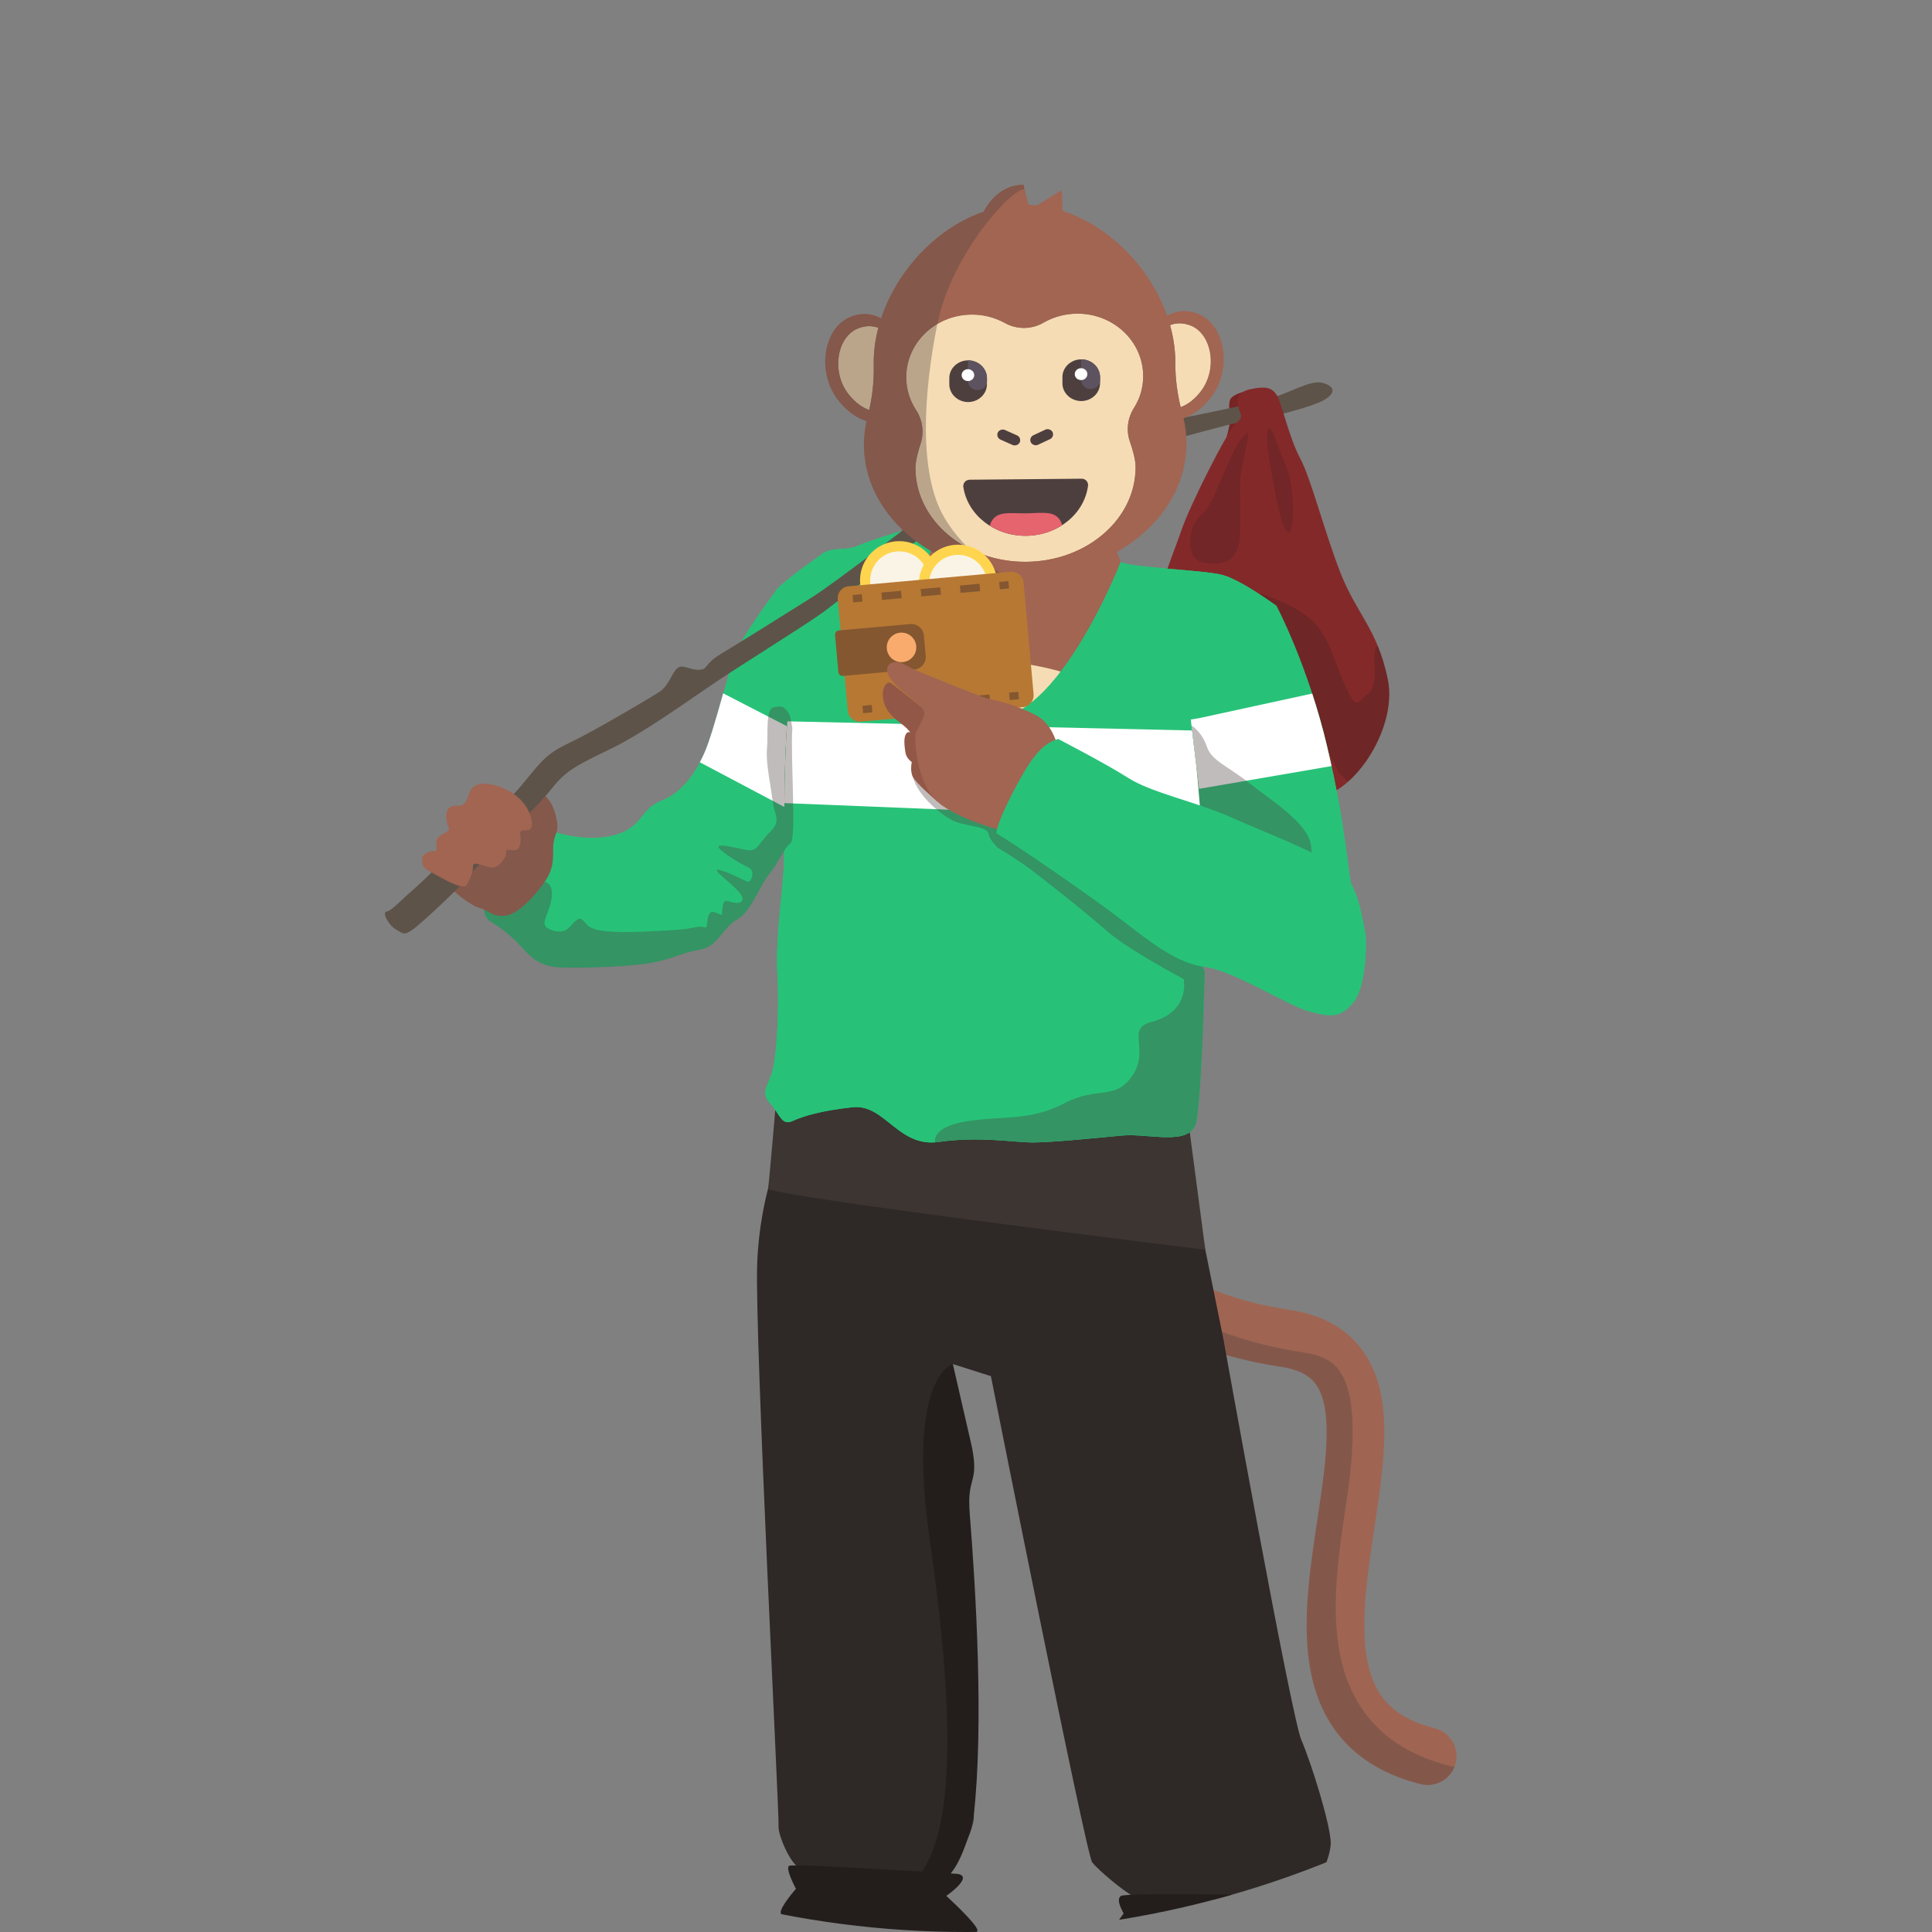 <svg xmlns="http://www.w3.org/2000/svg" xmlns:xlink="http://www.w3.org/1999/xlink" id="Laag_1" data-name="Laag 1" viewBox="0 0 500 500">
    <rect x="0" y="0" width="500" height="500" fill="#808080" stroke="none"/>
    <defs>
        <style>
            .cls-1 {
            fill: #fff;
            }

            .cls-2 {
            fill: #faf4e6;
            }

            .cls-3 {
            fill: #9f6552;
            }

            .cls-4 {
            fill: #27c278;
            }

            .cls-5 {
            fill: #842929;
            }

            .cls-6 {
            fill: #e6646e;
            }

            .cls-7 {
            fill: #845730;
            }

            .cls-8 {
            fill: #935747;
            }

            .cls-9 {
            opacity: .2;
            }

            .cls-9, .cls-10 {
            fill: #1a191b;
            }

            .cls-11 {
            isolation: isolate;
            opacity: .35;
            }

            .cls-11, .cls-12, .cls-13 {
            fill: #4e3f3f;
            }

            .cls-14 {
            fill: #b77834;
            }

            .cls-15 {
            fill: #5d5360;
            }

            .cls-16 {
            fill: #5e5349;
            }

            .cls-17 {
            fill: #ffd54f;
            }

            .cls-10 {
            opacity: .15;
            }

            .cls-18 {
            fill: #772424;
            }

            .cls-19 {
            clip-path: url(#clippath);
            }

            .cls-20 {
            fill: none;
            }

            .cls-21 {
            fill: #f9ab6d;
            }

            .cls-22 {
            fill: #a16552;
            }

            .cls-23 {
            fill: #3d3532;
            }

            .cls-24 {
            fill: #231e1c;
            }

            .cls-25 {
            fill: #f5dcb4;
            }

            .cls-26 {
            fill: #2e2826;
            }

            .cls-12 {
            opacity: .35;
            }
        </style>
        <clipPath id="clippath">
            <circle class="cls-20" cx="250" cy="250" r="250"/>
        </clipPath>
    </defs>
    <g class="cls-19">
        <path class="cls-4" d="m125.25,235.38s.05,2.13,1.77,3.15,4.98,3.19,7.85,6.45c2.87,3.26,5.3,5.11,9.77,5.36,4.47.26,17.87-.06,24.06-1.21,6.19-1.15,7.4-2.55,12.26-3.32,4.85-.77,5.87-5.62,9.7-7.79s5.74-8.55,8.43-11.87c2.68-3.32,3.7-6.64,5.49-7.91s-.51-27.83.77-31.91c1.28-4.09,7.53-43.06,7.53-43.06,0,0-10.55,7.32-12.09,9.53s-8.34,11.4-10.21,15.66-5.79,20.94-8.34,26.55-5.96,10.21-11.23,12.26-4.6,6.86-12.09,8.88c-7.49,2.02-16-1.05-16-1.05l-17.66,20.29Z"/>
        <path class="cls-3" d="m355.86,457.04c3.44,2.01,7.38,3.58,11.82,4.69,3.99,1.01,8.04-1.41,9.05-5.4,1.01-3.99-1.41-8.04-5.4-9.05-10.36-2.61-15.59-7.84-17.47-17.47-1.89-9.66,0-22.17,1.82-34.26,2.7-17.91,5.25-34.84-3.22-46.26-4.17-5.63-10.53-9.11-18.89-10.33-12.65-1.85-24.23-6.13-33.47-12.38-8.86-5.99-14.75-13.24-17.03-20.98-4.45-15.06,6.03-28.23,15.6-36.63,3.09-2.71,3.4-7.42.69-10.52-2.71-3.1-7.42-3.4-10.52-.69-9.24,8.11-15.63,16.79-18.99,25.79-3.27,8.78-3.63,17.62-1.08,26.27,3.28,11.09,11.22,21.15,22.98,29.1,11.09,7.5,24.8,12.6,39.66,14.78,4.35.64,7.32,2.09,9.07,4.46,4.78,6.45,2.58,21.04.45,35.16-2.01,13.35-4.09,27.15-1.71,39.34,2.15,11.02,7.73,19.17,16.64,24.37Z"/>
        <path class="cls-11" d="m371.16,461.76c.29-.07.57-.15.85-.25.12-.04.23-.1.35-.15.18-.07.35-.15.52-.23.14-.07.27-.15.4-.23.14-.08.28-.16.41-.26.14-.1.27-.2.41-.3.11-.09.23-.18.34-.28.13-.12.26-.24.39-.37.09-.1.18-.2.27-.3.13-.14.25-.29.36-.44.07-.1.14-.2.21-.31.11-.17.22-.34.32-.51.05-.1.1-.2.15-.3.1-.2.2-.39.28-.6,0,0,0-.01,0-.02-.4-.03-.81-.09-1.21-.19-4.43-1.12-8.37-2.68-11.82-4.69-8.91-5.2-14.48-13.35-16.64-24.37-2.38-12.19-.3-25.99,1.71-39.34,2.13-14.12,2.78-27.7-2-34.15-1.75-2.36-4.72-3.82-9.07-4.46-14.86-2.17-28.57-7.28-39.66-14.78-11.75-7.94-19.7-18.01-22.98-29.1-2.56-8.65-2.2-17.49,1.08-26.27,2.96-7.94,9.83-16.64,17.39-23.91-.29.02-.58.04-.86.1,0,0,0,0,0,0-.1.02-.2.05-.3.08-.27.06-.54.14-.81.24-.12.04-.23.08-.35.13-.33.14-.66.3-.98.49-.37.23-.74.48-1.08.78-9.24,8.11-15.63,16.79-18.99,25.79-3.27,8.78-3.63,17.62-1.08,26.27,3.28,11.09,11.22,21.15,22.98,29.1,11.09,7.5,24.8,12.6,39.66,14.78,4.35.64,7.32,2.09,9.07,4.46,4.78,6.45,2.58,21.04.45,35.16-2.01,13.35-4.09,27.15-1.71,39.34,2.15,11.02,7.73,19.17,16.64,24.37,3.44,2.01,7.38,3.58,11.82,4.69,1.18.3,2.37.29,3.48.03Z"/>
        <g>
            <path class="cls-26" d="m307.66,302.32l8.95,44.22s17.5,97.51,20.18,103.77c2.68,6.26,7.38,21.47,7.6,26.39.22,4.92-5.81,14.98-5.81,14.98,0,0-42.94.18-45.4-1.03-2.46-1.21-8.92-6.68-10.51-8.65-1.59-1.97-26.22-125.85-26.22-125.85l-9.84-3.13-1.57,7.16s3.68,101.03,6.99,109.58c.22,4.92-6.71,15.83-6.71,15.83,0,0-36.68-1.51-38.69-2.41-2.01-.89-5.37-8.27-5.14-10.73.22-2.46-6.21-126.91-5.53-145.36.67-18.45,6.71-30.86,6.71-30.86l105,6.1Z"/>
            <path class="cls-23" d="m201.02,282.68l106.65,8.52,4.26,32.24s-113.5-13.96-113.16-15.86c.34-1.89,2.25-24.9,2.25-24.9Z"/>
            <path class="cls-24" d="m240.68,398.9c6.19,42.94,6.43,73.33-2.07,85.47-.2.29-.49.59-.78.89,4.39.2,7.48.33,7.48.33,0,0,3.87-2.82,6.71-15.83,2.58-23.44.57-57.75-1.05-78-.81-10.08,2.51-7.54.52-17.45l-4.89-21.28s-12.11,2.94-5.92,45.88Z"/>
            <path class="cls-24" d="m247.92,484.97c-.25-.05-42.6-2.77-43.69-2.1-1.09.67,1.76,5.95,1.76,5.95,0,0-4.19,4.78-3.94,6.21.25,1.43,4.19,4.95,4.19,4.95,0,0-4.72,5.54-4.2,7.55.51,2.01,33.39,7.46,47.98,4.36,1.76-2.01-1.68-7.88-1.68-7.88,0,0,4.61-2.85,4.61-4.44,0-1.59-8.05-8.91-8.05-8.91,0,0,7.13-4.93,3.02-5.68Z"/>
            <path class="cls-24" d="m340.34,490.66s-48.73-1.03-50.24,0c-1.51,1.03.67,4.3.67,4.55,0,.25-2.43,2.77-2.52,4.95-.08,2.18,5.62,6.71,5.62,6.71,0,0-6.37,8.64-4.7,9.98,1.68,1.34,39.25,4.86,52.67.67,1.76-1.85-1.93-7.04-1.93-7.04,0,0,4.11-4.19,4.11-5.62,0-1.43-5.37-6.04-4.95-6.63.42-.59,3.86-4.95,3.69-5.95-.17-1.01-2.43-1.61-2.43-1.61Z"/>
        </g>
        <path class="cls-1" d="m182.23,195c-.35.78-.73,1.54-1.12,2.27l22.23,11.76,1.06-20.71s-13.83-7.1-17.24-8.89c-1.67,5.92-3.51,12.45-4.93,15.57Z"/>
        <path class="cls-18" d="m322.61,101.2s-2.63.52-3.87,1.67-.22,5.16-.54,7.01-.75,3.17-.75,3.17c0,0,5.49-1.88,5.75-2.35s-.6-9.5-.6-9.5Z"/>
        <path class="cls-16" d="m305.17,108.32s15.06-2.93,21.96-4.72c6.89-1.79,11.87-5.49,15.32-4.47s2.94,2.89,0,4.51c-2.94,1.62-13.4,4.43-16.85,4.68s-21.19,5.23-21.19,5.23l.77-5.23Z"/>
        <path class="cls-5" d="m320.48,105.16s-1.35-3.35,2.82-4.37c4.75-1.07,6.13-.25,7.28,1.73s3.06,10.78,5.87,16.02,6.13,18.46,10.34,29.4c4.21,10.94,9.7,14.77,12.38,27.92s-9.84,31.15-19.48,30.38-40.14-15.96-42.69-28.85,6.77-34.09,8.68-39.96c1.91-5.87,12-26.17,14.3-27.96s.61-2.69.5-4.31Z"/>
        <path class="cls-9" d="m359.17,175.85c-.7-3.45-1.6-6.24-2.62-8.71-2.1.93.7,10.11-2.36,12.28-3.06,2.17-2.94,4.98-6.26-2.43s-4.21-13.53-9.83-17.62c-5.62-4.09-11.94-5.71-11.94-5.71l7.34,19.37,12.77,26.68,2.56,2.61c6.73-5.91,12.19-17.36,10.33-26.48Z"/>
        <path class="cls-25" d="m231.59,139.37s-5.91,49.45,22.32,50.49c28.23,1.03,50.76-41.03,50.76-41.03l-73.08-9.45Z"/>
        <path class="cls-22" d="m282.85,176.88c13.22-12.03,7.26-29.94,7.26-29.94l-58.52-7.57s-2.14,18.21,2.47,32.77c10.74-1.63,31.55-3.19,48.78,4.74Z"/>
        <polygon class="cls-22" points="290.05 145.45 286.74 136.7 264.94 143.81 269.34 152.23 289.48 146.86 290.05 145.45"/>
        <path class="cls-4" d="m317.1,183.89c.26-5.11,13.28-27.06,13.28-27.06,0,0-9.19-6.77-14.04-8.04-4.85-1.28-23.99-1.9-26.29-3.34,0,0-21.68,55.74-42.19,36.39-15.79-14.89-8.96-35.55-4.97-44.28h-9.95s-7.88,2.3-10.94,3.7c-3.06,1.4-6.5.13-9.32,2.13,0,0-7.02,26.39-8.55,39.58s-1.02,35.4-1.28,41.27c-.26,5.87-2.17,18.77-1.66,27.7.51,8.94-.13,20.55-1.15,24.77-1.02,4.21-3.45,5.87-.77,8.81,2.68,2.94,2.96,5.87,5.82,4.6s7.28-2.68,15.6-3.57,11.77,10.51,22.24,8.98c10.47-1.53,19.4.13,24.38.13s16.21-1.15,23.11-1.79,17.74,2.94,19.15-3.45c1.4-6.38,2.04-34,2.17-37.7.13-3.7-1.28-.77.13-3.7,1.4-2.94,4.98-2.3,2.55-5.36s-2.04-5.23-.89-8.43c1.15-3.19,3.32-11.23,3.57-14.94s-.26-31.28,0-36.38Z"/>
        <path class="cls-4" d="m317.1,183.89c.26-5.11,13.28-27.06,13.28-27.06,0,0-9.19-6.77-14.04-8.04-4.85-1.28-23.99-1.9-26.29-3.34,0,0-21.68,55.74-42.19,36.39-15.79-14.89-8.96-35.55-4.97-44.28h-9.95s-7.88,2.3-10.94,3.7c-3.06,1.4-6.5.13-9.32,2.13,0,0-7.02,26.39-8.55,39.58s-1.02,35.4-1.28,41.27c-.26,5.87-2.17,18.77-1.66,27.7.51,8.94-.13,20.55-1.15,24.77-1.02,4.21-3.45,5.87-.77,8.81,2.68,2.94,2.96,5.87,5.82,4.6s7.28-2.68,15.6-3.57,11.77,10.51,22.24,8.98c10.47-1.53,19.4.13,24.38.13s16.21-1.15,23.11-1.79,17.74,2.94,19.15-3.45c1.4-6.38,2.04-34,2.17-37.7.13-3.7-1.28-.77.13-3.7,1.4-2.94,4.98-2.3,2.55-5.36s-2.04-5.23-.89-8.43c1.15-3.19,3.32-11.23,3.57-14.94s-.26-31.28,0-36.38Z"/>
        <path class="cls-1" d="m308.96,189.06l-105.19-2.38c-.53,6.46-.7,14.24-.77,21.16l107.83,4.34-1.87-23.11Z"/>
        <path class="cls-11" d="m204.11,184.53c-1.23-1.79-1.96-1.96-4-1.45-2.04.51-1.28,7.4-1.62,10.81-.34,3.4,1.02,9.7,1.45,13.36.43,3.66,2.38,5.11-.6,8-2.98,2.89-3.23,5.11-5.7,4.77-2.47-.34-8.09-1.96-7.66-.77.43,1.19,5.87,4.43,7.74,5.28,1.87.85.68,3.66,0,3.66s-5.11-2.55-7.57-3.06,2.81,3.15,5.02,5.62c2.21,2.47.34,3.23-1.45,2.81s-2.38-1.02-2.72,1.16.34,2.24-.85,1.82c-1.19-.43-2.64-1.53-3.06,1.62s.09,1.19-2.98,1.79c-3.06.6-3.49.68-13.11,1.13-9.62.45-12.77-.28-14.3-1.13-1.53-.85-1.96-3.23-3.74-1.62-1.79,1.62-2.38,3.57-6.12,2.38s-1.02-3.23-.17-7.74c.85-4.51-1.7-4.73-1.7-4.73,0,0-6.07,1.21-11.47,2.29l-4.24,4.87s.05,2.13,1.77,3.15c1.72,1.02,4.98,3.19,7.85,6.45,2.87,3.26,5.3,5.11,9.77,5.36s17.87-.06,24.06-1.21c6.19-1.15,7.4-2.55,12.26-3.32,4.85-.77,5.87-5.62,9.7-7.79,3.83-2.17,5.74-8.55,8.43-11.87s3.7-6.64,5.49-7.91c1.6-1.14-.06-22.42.47-29.88-.33-1.96-.65-3.41-.94-3.83Z"/>
        <path class="cls-22" d="m139.94,205.21s2.64,1.02,3.83,5.62c1.19,4.6-.09,4.26-.51,7.23s.77,6.04-2.64,10.64c-3.4,4.6-7.23,8.26-10.38,8.34-3.15.09-3.91-1.53-6.04-2.04s-7.47-4.52-7.57-5.58,8.09-10.68,8.09-10.68l8.94-11.15,6.3-2.38Z"/>
        <path class="cls-12" d="m139.94,205.21s2.64,1.02,3.83,5.62c1.19,4.6-.09,4.26-.51,7.23s.77,6.04-2.64,10.64c-3.4,4.6-7.23,8.26-10.38,8.34-3.15.09-3.91-1.53-6.04-2.04s-7.47-4.52-7.57-5.58,8.09-10.68,8.09-10.68l8.94-11.15,6.3-2.38Z"/>
        <path class="cls-16" d="m106.77,230.38c-2.99,2.58-5.45,5.36-6.72,5.53s.51,3.57,2.47,4.68,2.04,1.53,4.26,0,12.29-10.98,14.04-13.28,12.26-13.11,12.26-13.11c0,0,6.3-5.79,9.87-10.3,3.57-4.51,6.21-5.79,15.15-10.13,8.94-4.34,20.17-12.6,27.83-17.7s23.57-14.98,27.32-17.79,26.38-20.15,26.38-20.15l-4.15-2.32s-19.09,14.81-25.34,18.77c-6.26,3.96-19.15,12-23.62,14.68s-3.23,4.09-5.7,4.09-4.17-1.53-5.53-.43-2.13,4.43-4.51,6.04-16.09,9.62-21.36,12.26c-5.28,2.64-6.98,3.23-10.47,7.23s-6.04,7.91-8.34,8.6-16.77,16.6-16.77,16.6c0,0-4.1,4.17-7.06,6.72Z"/>
        <path class="cls-11" d="m313.53,235.21c1.1-3.05,3.13-10.52,3.53-14.41l-32.81-20.32-9.3,14.13-15.49-14.48s-24.1-5.81-23.42-.19,7.45,10.74,10.26,12.29c2.81,1.55,9.21,1.6,9.48,3.39.28,1.79,2.42,3.77,2.42,3.77,0,0,5.32,3.19,8.52,5.61,3.19,2.42,13.74,10.65,19.65,15.87,4.7,4.16,15.7,10.24,19.99,12.54.67,5.21-2.11,9.46-8.36,11.07-6.77,1.74-.39,6.97-4.84,13.74-4.45,6.77-8.9,2.71-17.81,7.35-8.9,4.65-15.87,3.1-25.34,4.65-8.15,1.33-8.16,4.52-8,5.39.31-.02.62-.06.94-.1,10.47-1.53,19.4.13,24.38.13s16.21-1.15,23.11-1.79,17.74,2.94,19.15-3.45c1.4-6.38,2.04-34,2.17-37.7.13-3.7-1.28-.77.13-3.7,1.4-2.94,4.98-2.3,2.55-5.36s-2.04-5.23-.89-8.43Z"/>
        <path class="cls-4" d="m329.8,156.83s8.64,15.14,13.67,36.43c5.03,21.29,5.23,32.32,6.97,40.26,1.74,7.94-10.14,15.34-13.94,18.39-3.79,3.05-22.06-13.55-22.06-13.55l-6-49.94s5.42-7.35,8.71-12.97c3.29-5.61,12.65-18.62,12.65-18.62Z"/>
        <path class="cls-4" d="m330.38,156.83s8.06,15.14,13.09,36.43c5.03,21.29,5.23,32.32,6.97,40.26,1.74,7.94-10.14,15.34-13.94,18.39-3.79,3.05-22.06-13.55-22.06-13.55l-6-49.94s5.42-7.35,8.71-12.97c3.29-5.61,13.23-18.62,13.23-18.62Z"/>
        <path class="cls-1" d="m343.47,193.26c-1.17-4.97-2.51-9.59-3.87-13.77l-29.32,6.38c-.94.17-2.11.35-2.11.35l2.15,17.93,34.28-5.89c-.35-1.6-.72-3.26-1.14-5Z"/>
        <path class="cls-11" d="m308.36,187.77s2.69,1.62,3.95,5.39,5.23,4.94,10.84,9.39,15.48,10.45,16.16,16.35,0,14.61,0,14.61l-28.79-25.08-.98-10.83-1.18-9.84Z"/>
        <path class="cls-22" d="m119.43,229.38c-2.32-.33-6.98-3.23-8.6-4.09s-1.74-1.96-1.53-3.28,2.43-1.83,3.32-1.79-.26-2.26.68-3.4,3.36-1.62,2.85-2.55-1.32-4.34.3-5.32,2.47.21,3.74-1.02.81-3.53,2.85-4.64,7.04-.19,10.81,2.87,4.98,8.68,2.68,8.68-1.96.53-1.83,1.68.04,3.53-1.57,3.53-2.26-.55-2.13.77-2.34,4-3.79,3.74-3.62-1.19-4.38-1.02-.04,1.19-.98,3.28-.94,2.77-2.43,2.55Z"/>
        <path class="cls-10" d="m321.19,122.29c-.66,3.74.26,12.65-.51,18.15s-5.74,6.14-9.83,4.99c-4.09-1.15-3.45-9.45,0-12.13,3.45-2.68,7.02-15.5,10.34-19.56,3.32-4.06,1.66-.93,0,8.55Z"/>
        <path class="cls-10" d="m331.85,135.14c-1.39-4.01-3.39-15.72-3.8-19.29-.41-3.57-.03-6.38,1.12-4.34s1.28,3.57,3.83,9.57c2.55,6,2.04,23.26-1.15,14.06Z"/>
        <g>
            <path class="cls-22" d="m227.3,84.87c-.8,3.04-1.2,6.16-1.18,9.3v.65c.09,3.8-.35,7.57-1.16,11.28-1.75-.6-3.57-1.85-5.3-4.01-4.58-5.68-3.15-14.89,2.4-17.1,2.1-.84,3.87-.68,5.25-.16,0,.01,0,.02-.01.03Z"/>
            <path class="cls-25" d="m227.3,84.87c-.8,3.04-1.2,6.16-1.18,9.3v.65c.09,3.8-.35,7.57-1.16,11.28-1.75-.6-3.57-1.85-5.3-4.01-4.58-5.68-3.15-14.89,2.4-17.1,2.1-.84,3.87-.68,5.25-.16,0,.01,0,.02-.01.03Z"/>
            <path class="cls-22" d="m310.78,101.27c-1.7,2.19-3.49,3.46-5.23,4.1-.88-3.69-1.39-7.46-1.37-11.25v-.65c-.05-3.15-.51-6.28-1.37-9.32,1.38-.55,3.14-.74,5.25.06,5.59,2.12,7.18,11.29,2.71,17.06Z"/>
            <path class="cls-25" d="m310.78,101.27c-1.7,2.19-3.49,3.46-5.23,4.1-.88-3.69-1.39-7.46-1.37-11.25v-.65c-.05-3.15-.51-6.28-1.37-9.32,1.38-.55,3.14-.74,5.25.06,5.59,2.12,7.18,11.29,2.71,17.06Z"/>
            <path class="cls-22" d="m293.44,105.6c-1.62,2.59-2.04,5.78-1.03,8.67.76,2.18,1.45,4.65,1.47,6.49.12,13.46-12.53,24.49-28.26,24.63-15.73.14-28.59-10.65-28.71-24.11-.02-1.84.63-4.32,1.35-6.51.96-2.91.48-6.1-1.19-8.65-.4-.62-.76-1.26-1.07-1.92-.95-2.02-1.45-4.22-1.47-6.45-.08-8.94,7.46-16.25,16.85-16.34,3.03-.04,6.02.71,8.68,2.18,3.12,1.73,6.91,1.7,10-.09,2.63-1.51,5.6-2.31,8.64-2.33,9.39-.09,17.06,7.09,17.15,16.03.02,2.23-.44,4.44-1.35,6.48-.3.67-.65,1.32-1.04,1.94Z"/>
            <path class="cls-25" d="m293.44,105.6c-1.62,2.59-2.04,5.78-1.03,8.67.76,2.18,1.45,4.65,1.47,6.49.12,13.46-12.53,24.49-28.26,24.63-15.73.14-28.59-10.65-28.71-24.11-.02-1.84.63-4.32,1.35-6.51.96-2.91.48-6.1-1.19-8.65-.4-.62-.76-1.26-1.07-1.92-.95-2.02-1.45-4.22-1.47-6.45-.08-8.94,7.46-16.25,16.85-16.34,3.03-.04,6.02.71,8.68,2.18,3.12,1.73,6.91,1.7,10-.09,2.63-1.51,5.6-2.31,8.64-2.33,9.39-.09,17.06,7.09,17.15,16.03.02,2.23-.44,4.44-1.35,6.48-.3.67-.65,1.32-1.04,1.94Z"/>
            <path class="cls-13" d="m250.91,124.16c-.9,0-1.63.75-1.62,1.65,0,.07,0,.14.02.21,1.07,7.2,7.96,12.72,16.25,12.64s15.08-5.72,16.02-12.94c.11-.9-.53-1.71-1.43-1.82-.07,0-.14-.01-.21-.01l-29.02.26Z"/>
            <path class="cls-6" d="m256.16,136.07c5.77,3.53,13.04,3.46,18.74-.17-1.21-4.06-4.96-3.09-9.4-3.05-4.44.04-8.2-.86-9.34,3.22Z"/>
            <path class="cls-22" d="m309.97,81.19c-3.38-1.28-6.05-.56-7.92.53-.47-1.35-1.01-2.67-1.62-3.96-.44-.95-.92-1.88-1.44-2.8-5.24-9.4-13.99-17.15-23.97-20.37l-.25-5.36-6.41,3.93c-.26-.03-.52-.05-.78-.07-.48-.04-.95-.07-1.43-.08l-.98-4.05-.29-1.18c-.32,0-.64.02-.94.04-5.99.54-8.93,6.02-9.38,6.95-9.92,3.4-18.52,11.31-23.59,20.8-.5.93-.96,1.87-1.39,2.82-.58,1.3-1.1,2.64-1.55,3.99-.08-.05-.16-.09-.24-.13-1.87-.98-4.47-1.54-7.69-.26-7.06,2.82-8.87,14.51-3.06,21.73,2.37,2.94,4.85,4.54,7.23,5.24-.03.13-.06.27-.09.4-.41,1.96-.61,3.96-.59,5.97.13,13.9,10.48,25.76,25.22,30.89,3.46,1.2,7.04,2,10.69,2.4,1.89.21,3.79.31,5.69.31h.45c23.05-.21,41.6-15.6,41.43-34.36-.02-2-.25-4-.7-5.95-.03-.13-.06-.27-.09-.4,2.37-.74,4.81-2.39,7.13-5.37,5.68-7.32,3.66-18.98-3.45-21.66Zm-82.67,3.69c-.8,3.04-1.2,6.16-1.18,9.3v.65c.09,3.8-.35,7.57-1.16,11.28-1.75-.6-3.57-1.85-5.3-4.01-4.58-5.68-3.15-14.89,2.4-17.1,2.1-.84,3.87-.68,5.25-.16,0,.01,0,.02-.01.03Zm67.18,18.79c-.3.67-.65,1.32-1.03,1.94-1.62,2.59-2.04,5.78-1.03,8.67.76,2.18,1.45,4.65,1.47,6.49.12,13.46-12.53,24.49-28.26,24.63-15.73.14-28.59-10.65-28.71-24.11-.02-1.84.63-4.32,1.35-6.51.96-2.91.48-6.1-1.19-8.65-.4-.62-.76-1.26-1.07-1.92-.95-2.02-1.45-4.22-1.47-6.45-.08-8.94,7.46-16.25,16.85-16.34,3.03-.04,6.02.71,8.68,2.18,3.12,1.73,6.91,1.7,10-.09,2.63-1.51,5.6-2.31,8.64-2.33,9.39-.09,17.06,7.09,17.15,16.03.02,2.23-.44,4.44-1.35,6.48Zm16.3-2.39c-1.7,2.19-3.49,3.46-5.23,4.1-.88-3.69-1.39-7.46-1.37-11.25v-.65c-.05-3.15-.51-6.28-1.37-9.32,1.38-.55,3.14-.74,5.25.06,5.59,2.12,7.18,11.29,2.71,17.06h0Z"/>
            <rect class="cls-13" x="259.69" y="110.11" width="2.74" height="6.22" rx="1.37" ry="1.37" transform="translate(51.35 305.55) rotate(-65.97)"/>
            <rect class="cls-13" x="266.48" y="111.78" width="6.22" height="2.74" rx="1.37" ry="1.37" transform="translate(-22.55 124.89) rotate(-25.07)"/>
            <path class="cls-13" d="m250.6,104.05h0c-2.69.02-4.9-2.03-4.92-4.58v-1.54c-.04-2.55,2.13-4.64,4.82-4.67h0c2.69-.02,4.9,2.03,4.92,4.58v1.54c.04,2.55-2.13,4.64-4.82,4.67Z"/>
            <path class="cls-15" d="m250.5,93.27l.05,5.39c.01,1.28,1.11,2.3,2.46,2.29,1.35-.01,2.43-1.06,2.42-2.33v-.77c-.03-2.55-2.23-4.6-4.93-4.58Z"/>
            <ellipse class="cls-1" cx="250.5" cy="97.08" rx="1.63" ry="1.54" transform="translate(-.87 2.28) rotate(-.52)"/>
            <path class="cls-13" d="m279.87,103.79h0c-2.69.02-4.9-2.03-4.92-4.58v-1.54c-.04-2.55,2.13-4.64,4.82-4.67h0c2.7-.02,4.9,2.03,4.92,4.58v1.54c.04,2.55-2.13,4.64-4.82,4.67Z"/>
            <path class="cls-15" d="m279.78,93l.05,5.39c.01,1.28,1.11,2.3,2.46,2.29s2.43-1.06,2.42-2.33v-.77c-.03-2.55-2.23-4.6-4.93-4.58Z"/>
            <ellipse class="cls-1" cx="279.78" cy="96.82" rx="1.63" ry="1.54" transform="translate(-.87 2.55) rotate(-.52)"/>
            <path class="cls-11" d="m265.17,48.96c-1.09-.1-3.47,1.64-6.3,4.65-.71.75-1.44,1.58-2.2,2.48-5.55,6.63-11.95,17.06-14.09,27.73-3.58,17.9-4.91,38.65,1.79,50.09,5.68,9.7,15.12,14.72,15.12,14.72-3.64-.4-7.23-1.2-10.69-2.4-14.73-5.12-25.09-16.98-25.22-30.88-.02-2,.18-4,.59-5.97.03-.13.06-.27.09-.4-2.38-.7-4.86-2.3-7.23-5.24-5.81-7.22-4-18.92,3.06-21.73,3.21-1.28,5.81-.72,7.69.26.08.04.16.09.24.13.45-1.36.96-2.69,1.55-3.99.43-.96.89-1.9,1.39-2.82,5.07-9.48,13.67-17.4,23.59-20.8.46-.94,3.4-6.41,9.38-6.95.31-.03.62-.04.94-.04l.29,1.17Z"/>
        </g>
        <g>
            <g>
                <g>
                    <circle class="cls-17" cx="232.72" cy="150.2" r="10.15"/>
                    <circle class="cls-2" cx="232.72" cy="150.2" r="7.52"/>
                </g>
                <g>
                    <circle class="cls-17" cx="247.94" cy="151.11" r="10.15"/>
                    <circle class="cls-2" cx="247.94" cy="151.11" r="7.52"/>
                </g>
                <path class="cls-14" d="m222.76,186.77l41.93-3.75c1.7-.15,2.96-1.65,2.8-3.36l-2.59-28.89c-.15-1.7-1.65-2.96-3.36-2.8l-41.93,3.75c-1.7.15-2.96,1.65-2.8,3.36l2.59,28.89c.15,1.7,1.65,2.96,3.36,2.8Z"/>
                <g>
                    <rect class="cls-7" x="261.22" y="179.17" width="2.4" height="1.92" transform="translate(-15.02 24.12) rotate(-5.12)"/>
                    <path class="cls-7" d="m230.67,182.01l5.08-.45.17,1.91-5.08.45-.17-1.91Zm10.16-.91l5.08-.45.17,1.91-5.08.45-.17-1.91Zm10.16-.91l5.08-.45.17,1.91-5.08.45-.17-1.91Z"/>
                    <rect class="cls-7" x="223.28" y="182.56" width="2.4" height="1.92" transform="translate(-15.47 20.75) rotate(-5.12)"/>
                </g>
                <path class="cls-7" d="m236.65,173.27l-18.51,1.66c-.59.05-1.11-.38-1.17-.97l-.86-9.63c-.05-.59.38-1.11.97-1.17l18.51-1.66c1.78-.16,3.35,1.16,3.51,2.93l.48,5.33c.16,1.77-1.16,3.35-2.93,3.5Z"/>
                <circle class="cls-21" cx="233.31" cy="167.54" r="3.82"/>
                <g>
                    <rect class="cls-7" x="258.65" y="150.51" width="2.4" height="1.92" transform="translate(-12.47 23.77) rotate(-5.12)"/>
                    <path class="cls-7" d="m228.1,153.35l5.08-.45.17,1.91-5.08.45-.17-1.91Zm10.16-.91l5.08-.45.17,1.91-5.08.45-.17-1.91Zm10.16-.91l5.08-.45.17,1.91-5.08.45-.17-1.91Z"/>
                    <rect class="cls-7" x="220.71" y="153.9" width="2.4" height="1.92" transform="translate(-12.92 20.4) rotate(-5.12)"/>
                </g>
            </g>
            <path class="cls-8" d="m241.16,185.21s-9.83-8.05-10.76-8.5-2.61,1.42-1.63,5.07,4.54,5.21,6.11,6.93c1.57,1.73,3.92,6.08,5.61,1.54s.67-5.04.67-5.04Z"/>
            <path class="cls-8" d="m242.69,207.53s-5.76-4.87-6.52-6.63-.11-4.12-.11-4.12l2.11.86,4.52,9.89Z"/>
            <path class="cls-8" d="m237.76,198.14s-3.03-.87-3.44-3.42-.4-4.22.36-5.04,2.75,1.03,2.75,1.03l.32,7.42Z"/>
            <path class="cls-22" d="m274.22,196.02s-.02-.19-.05-.44c-.22-1.73-1.28-7.96-6.03-10.46-5.43-2.86-10.18-3.79-12.38-4.3s-19.08-7.49-19.08-7.49l-3.4-1.77s-2.52-.89-3.46.81,1.22,4.2,2.88,5.73,6.11,4.79,6.49,6.11-2.24,5.01-2.31,5.94-.14,13.38,7.01,18.36c7.16,4.98,19.78,7.53,19.78,7.53,0,0,12.09-3.59,11.84-10.42-.25-6.83-1.29-9.6-1.29-9.6Z"/>
        </g>
        <path class="cls-4" d="m273.88,191.25c-1.84.48-4.72,1.82-8.17,7.44-3.45,5.62-7.69,14.22-7.85,16.97,5.59,3.28,24.9,16.6,32.61,22.56,7.71,5.96,14.1,11.06,21.54,12.07,7.44,1,21.03,9.9,26.8,11.49,5.77,1.59,8.3,1.6,11.55-2.47,3.26-4.07,3.52-16.02,2.92-18.27-.6-2.25-1.46-11.98-6.68-16.18-5.22-4.2-18.68-9.17-27.94-13.31-9.26-4.13-20.51-6.31-26.64-10.2s-18.14-10.09-18.14-10.09Z"/>
    </g>
</svg>